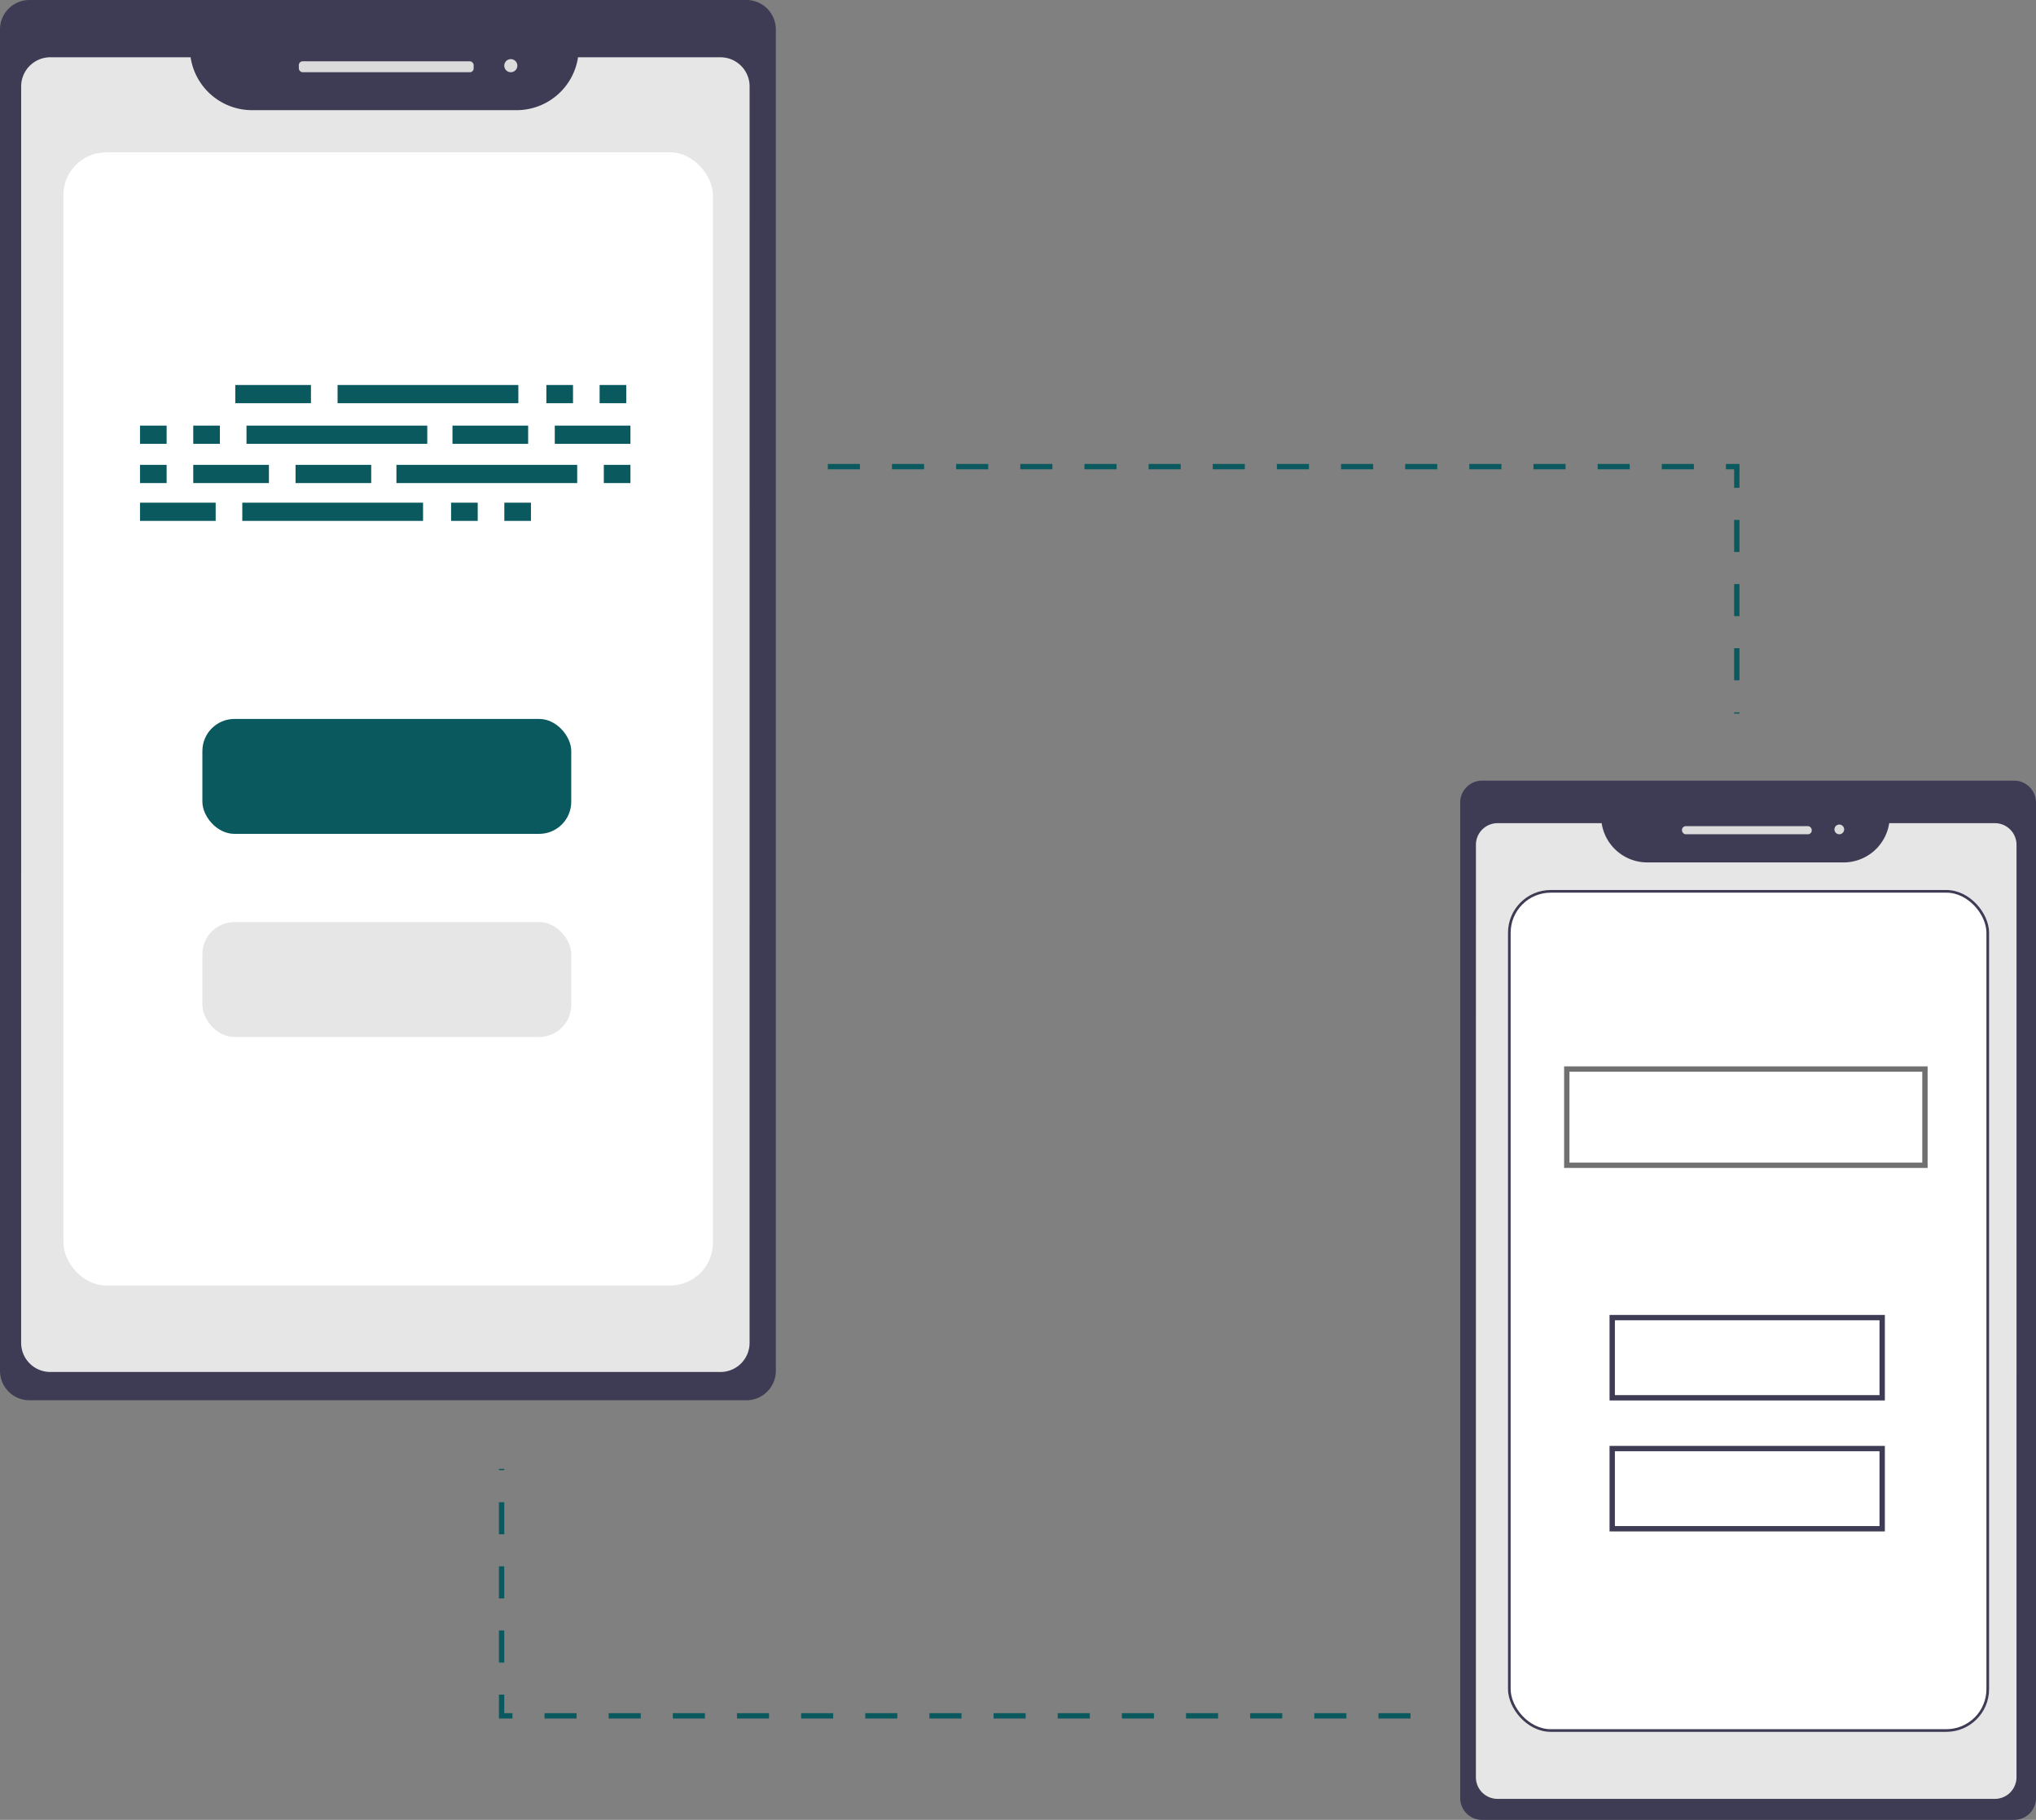 <svg xmlns="http://www.w3.org/2000/svg" width="761.717" height="680.93" viewBox="0 0 761.717 680.93"><rect x="0" y="0" width="761.717" height="680.93" fill="#808080" stroke="none"/><g data-name="Group 24"><path data-name="Path 296" d="M309.717 174.594H649.78v92.408" fill="none" stroke="#09595e" stroke-miterlimit="10" stroke-width="2" stroke-dasharray="12"/><path data-name="Path 297" d="M527.717 642.003H187.654v-92.408" fill="none" stroke="#09595e" stroke-miterlimit="10" stroke-width="2" stroke-dasharray="12"/><g data-name="Group 22" transform="translate(-763.127 -295.094)"><path data-name="Path 284" d="M774.152 295.092h268.214a11.025 11.025 0 0111.025 11.025v501.88a11.025 11.025 0 01-11.025 11.025H774.152a11.025 11.025 0 01-11.029-11.023v-501.88a11.025 11.025 0 0111.029-11.027z" fill="#3e3c55"/><path data-name="Path 285" d="M979.385 316.531a23.26 23.26 0 01-22.924 19.783h-99.1a23.26 23.26 0 01-22.924-19.786h-52.49a10.9 10.9 0 00-10.9 10.9l-.01 470.104a10.9 10.9 0 0010.9 10.9l250.726.006a10.9 10.9 0 0010.9-10.9l.011-470.108a10.9 10.9 0 00-10.9-10.9z" fill="#e6e6e6"/><rect data-name="Rectangle 112" width="65.404" height="4.088" rx="1.42" transform="translate(874.929 318.031)" fill="#dbdbdb"/><circle data-name="Ellipse 24" cx="2.453" cy="2.453" r="2.453" transform="translate(951.779 317.214)" fill="#dbdbdb"/><rect data-name="Rectangle 117" width="243" height="424" rx="16" transform="translate(786.844 352.094)" fill="#fff"/><g data-name="Group 20" fill="#09595e"><path data-name="Rectangle 55" d="M851.155 439.142h28.309v6.815h-28.309z"/><path data-name="Rectangle 56" d="M967.538 439.142h9.961v6.815h-9.961z"/><path data-name="Rectangle 57" d="M987.459 439.142h9.961v6.815h-9.961z"/><path data-name="Rectangle 58" d="M889.425 439.142h67.628v6.815h-67.628z"/><path data-name="Rectangle 59" d="M815.506 483.179h28.309v6.815h-28.309z"/><path data-name="Rectangle 60" d="M931.889 483.179h9.961v6.815h-9.961z"/><path data-name="Rectangle 61" d="M951.81 483.179h9.961v6.815h-9.961z"/><path data-name="Rectangle 62" d="M853.776 483.179h67.628v6.815h-67.628z"/><path data-name="Rectangle 63" d="M932.413 454.345h28.309v6.815h-28.309z"/><path data-name="Rectangle 64" d="M970.683 454.345h28.309v6.815h-28.309z"/><path data-name="Rectangle 66" d="M815.506 454.345h9.961v6.815h-9.961z"/><path data-name="Rectangle 67" d="M835.427 454.345h9.961v6.815h-9.961z"/><path data-name="Rectangle 68" d="M855.349 454.345h67.628v6.815h-67.628z"/><path data-name="Rectangle 69" d="M873.698 469.024h28.309v6.815h-28.309z"/><path data-name="Rectangle 70" d="M835.427 469.024h28.309v6.815h-28.309z"/><path data-name="Rectangle 71" d="M815.506 469.024h9.961v6.815h-9.961z"/><path data-name="Rectangle 73" d="M989.032 469.024h9.961v6.815h-9.961z"/><path data-name="Rectangle 74" d="M911.443 469.024h67.628v6.815h-67.628z"/></g><rect data-name="Rectangle 114" width="138" height="43" rx="12" transform="translate(838.844 564.094)" fill="#09595e"/><rect data-name="Rectangle 115" width="138" height="43" rx="12" transform="translate(838.844 640.094)" fill="#e6e6e6"/></g><g data-name="Group 23" transform="translate(-216.829 -3)"><path data-name="Path 284" d="M771.309 295.092h199.056a8.182 8.182 0 018.182 8.182v372.474a8.182 8.182 0 01-8.182 8.182H771.309a8.182 8.182 0 01-8.186-8.182V303.276a8.182 8.182 0 018.186-8.184z" fill="#3e3c55"/><path data-name="Path 285" d="M923.623 311.003a17.262 17.262 0 01-17.013 14.682h-73.546a17.262 17.262 0 01-17.013-14.683h-38.955a8.087 8.087 0 00-8.087 8.087l-.013 348.89a8.087 8.087 0 008.087 8.087H963.16a8.087 8.087 0 008.087-8.087l.008-348.892a8.087 8.087 0 00-8.087-8.087z" fill="#e6e6e6"/><rect data-name="Rectangle 112" width="48.54" height="3.034" rx="1.42" transform="translate(846.101 312.117)" fill="#dbdbdb"/><circle data-name="Ellipse 24" cx="1.82" cy="1.82" r="1.82" transform="translate(903.135 311.511)" fill="#dbdbdb"/><g data-name="Rectangle 117" transform="translate(781 336)" fill="#fff" stroke="#3e3c55"><rect width="180" height="315" rx="16" stroke="none"/><rect x=".5" y=".5" width="179" height="314" rx="15.5" fill="none"/></g><g data-name="Rectangle 118" fill="#fff" stroke="#707070" stroke-width="2"><path d="M802 402h136v38H802z" stroke="none"/><path fill="none" d="M803 403h134v36H803z"/></g><g data-name="Rectangle 114" fill="#fff" stroke="#3e3c55" stroke-width="2"><path d="M819 495h103v32H819z" stroke="none"/><path fill="none" d="M820 496h101v30H820z"/></g><g data-name="Rectangle 119" fill="#fff" stroke="#3e3c55" stroke-width="2"><path d="M819 544h103v32H819z" stroke="none"/><path fill="none" d="M820 545h101v30H820z"/></g></g></g></svg>